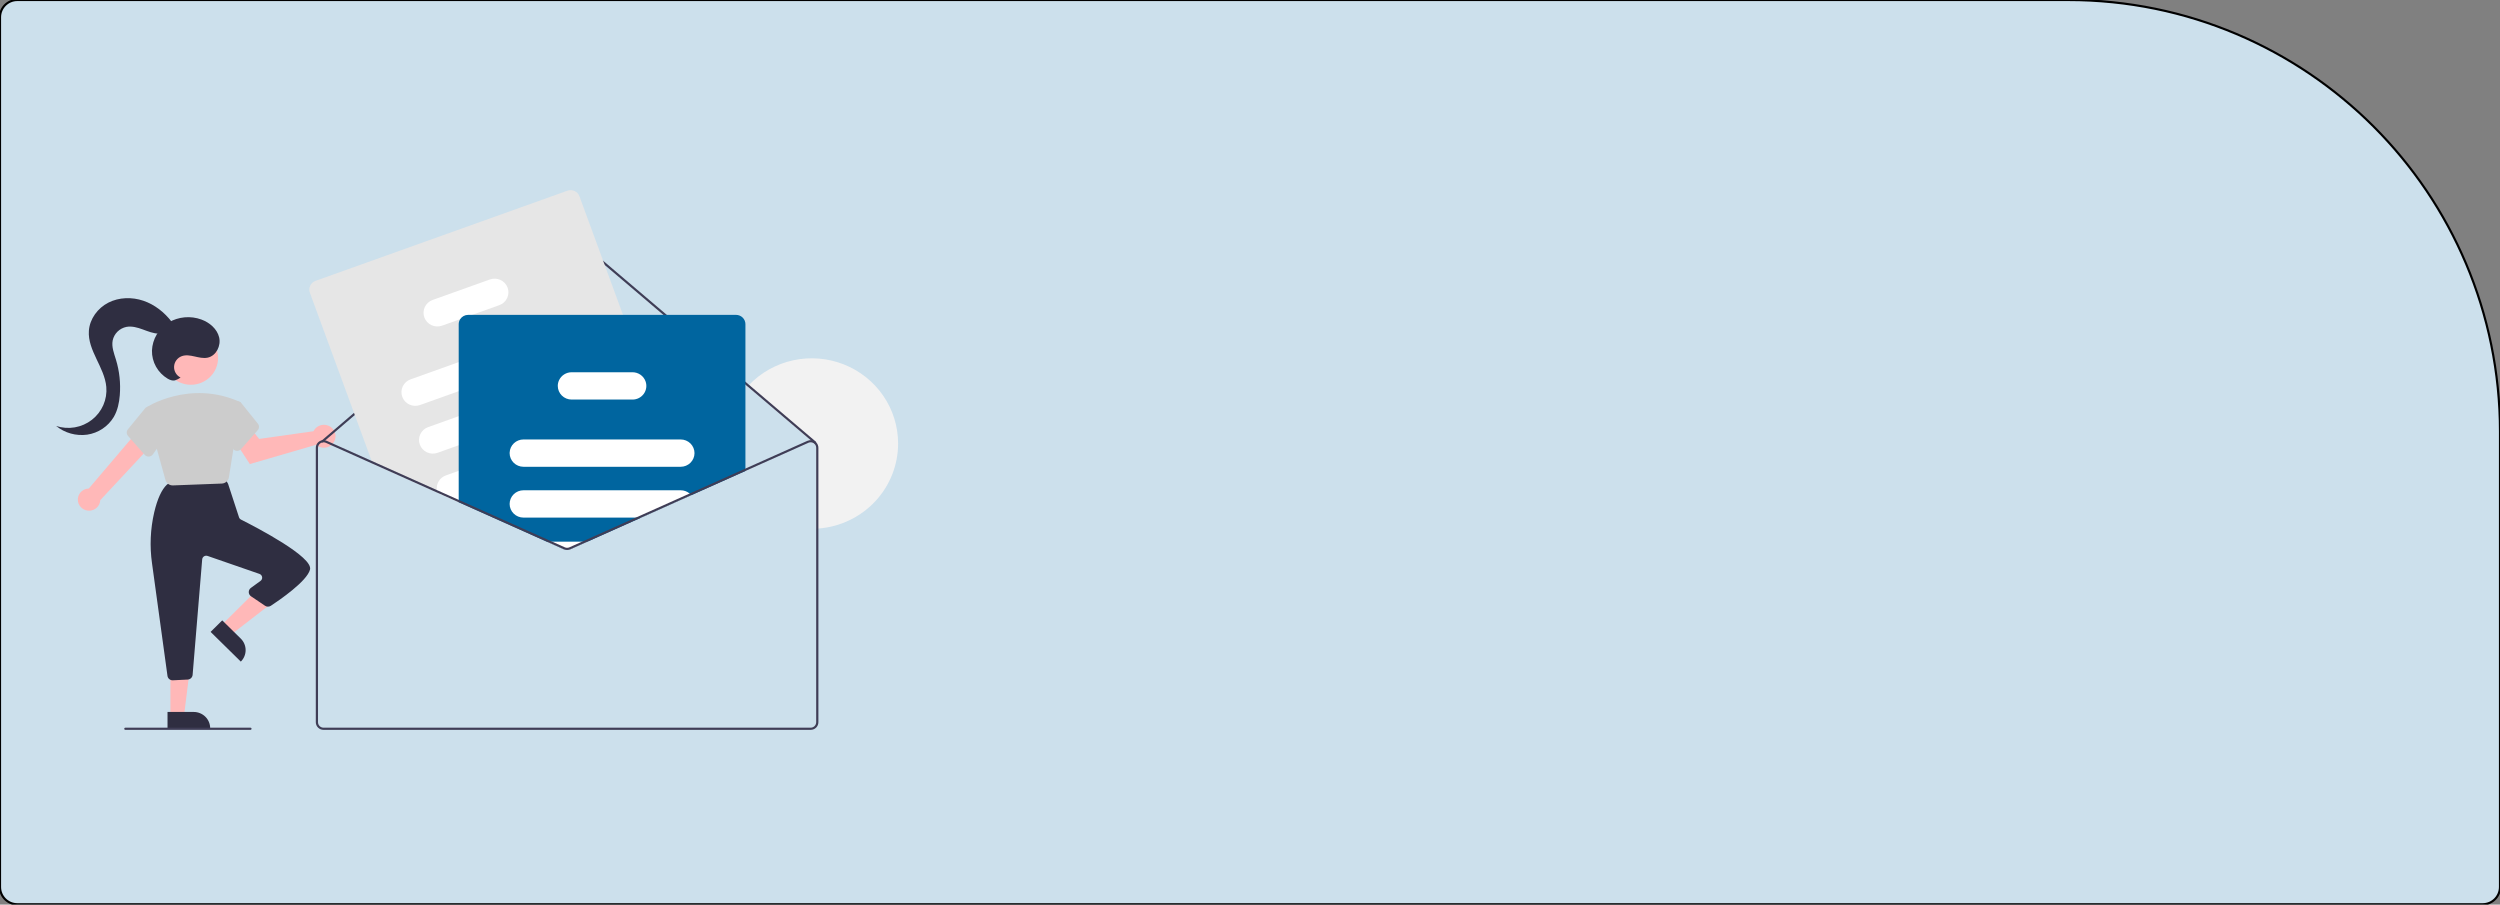 <svg width="1158" height="419" viewBox="0 0 1158 419" fill="none" xmlns="http://www.w3.org/2000/svg">
<rect x="0" y="0" width="1158" height="419" fill="#808080" stroke="none"/>
<path d="M0 8C0 3.582 3.582 0 8 0H958C1068.46 0 1158 89.543 1158 200V410.851C1158 415.269 1154.42 418.851 1150 418.851H8C3.582 418.851 0 415.269 0 410.851V8Z" fill="#CCE0EC"/>
<path d="M0 8C0 3.582 3.582 0 8 0H958C1068.46 0 1158 89.543 1158 200V410.851C1158 415.269 1154.42 418.851 1150 418.851H8C3.582 418.851 0 415.269 0 410.851V8Z" stroke="black"/>
<g clip-path="url(#clip0_1626_3941)">
<path d="M416 205.45C416.001 215.396 412.199 224.976 405.354 232.275C398.509 239.573 389.126 244.053 379.08 244.818C378.741 244.843 378.398 244.868 378.054 244.883V207.409C378.055 207.034 377.97 206.664 377.807 206.326C377.644 205.988 377.406 205.691 377.111 205.455C377.077 205.42 377.039 205.39 376.998 205.364C376.961 205.334 376.921 205.307 376.88 205.283C376.52 205.054 376.107 204.918 375.68 204.887C375.253 204.856 374.824 204.931 374.434 205.106L374.008 204.184C374.474 203.975 374.979 203.866 375.49 203.865L346.282 179.026C346.508 178.773 346.744 178.525 346.98 178.277C352.486 172.547 359.607 168.578 367.421 166.885C375.236 165.191 383.386 165.849 390.817 168.775C398.249 171.701 404.621 176.76 409.11 183.297C413.6 189.835 416 197.552 416 205.45Z" fill="#F2F2F2"/>
<path d="M36.142 232.373C35.996 231.64 36.016 230.885 36.198 230.161C36.38 229.436 36.721 228.76 37.197 228.18C37.673 227.599 38.272 227.129 38.951 226.802C39.631 226.475 40.375 226.299 41.131 226.286L64.187 199.193L69.943 206.458L46.446 231.673C46.383 232.928 45.856 234.117 44.964 235.014C44.073 235.912 42.879 236.455 41.609 236.541C40.339 236.627 39.081 236.251 38.073 235.482C37.065 234.714 36.378 233.608 36.142 232.373H36.142Z" fill="#FFB8B8"/>
<path d="M145.626 199.025C145.465 199.256 145.322 199.498 145.199 199.751L120.024 203.303L116.202 198.512L108.123 203.262L115.717 214.95L146.42 206.016C147.23 206.74 148.245 207.203 149.328 207.344C150.412 207.485 151.513 207.297 152.486 206.805C153.458 206.314 154.256 205.541 154.773 204.591C155.29 203.64 155.502 202.557 155.38 201.485C155.259 200.412 154.809 199.402 154.092 198.589C153.374 197.775 152.423 197.196 151.364 196.929C150.305 196.662 149.189 196.72 148.164 197.094C147.139 197.468 146.254 198.142 145.626 199.025Z" fill="#FFB8B8"/>
<path d="M102.623 289.55L107.078 293.929L126.308 279.05L119.733 272.587L102.623 289.55Z" fill="#FFB8B8"/>
<path d="M111.551 306.458L97.55 292.696L102.936 287.356L111.528 295.8C112.238 296.499 112.802 297.328 113.188 298.242C113.573 299.155 113.773 300.135 113.775 301.124C113.777 302.114 113.582 303.094 113.2 304.009C112.819 304.925 112.258 305.756 111.551 306.458L111.551 306.458Z" fill="#2F2E41"/>
<path d="M78.943 331.551H85.23L88.221 307.614H78.942L78.943 331.551Z" fill="#FFB8B8"/>
<path d="M97.355 337.312L77.597 337.313L77.596 329.777L89.72 329.777C90.723 329.777 91.716 329.971 92.642 330.35C93.568 330.729 94.409 331.284 95.118 331.983C95.827 332.683 96.39 333.514 96.773 334.428C97.157 335.342 97.354 336.322 97.355 337.312Z" fill="#2F2E41"/>
<path d="M77.576 313.062L70.415 260.93C69.295 253.051 69.642 245.037 71.442 237.282C72.911 231.049 74.896 226.732 77.342 224.451C77.728 224.093 78.222 223.871 78.749 223.817L102.391 221.386C102.847 221.34 103.306 221.423 103.715 221.625C104.125 221.827 104.468 222.139 104.704 222.527L105.481 223.805C105.576 223.96 105.652 224.126 105.708 224.298L110.707 239.595C110.781 239.827 110.902 240.041 111.061 240.225C111.22 240.41 111.415 240.562 111.634 240.672C119.504 244.638 145.069 258.028 143.606 263.805C142.232 269.233 129.362 278.035 125.45 280.603C125.051 280.866 124.582 281.004 124.103 281.001C123.624 280.997 123.157 280.851 122.763 280.583L116.269 276.197C115.952 275.983 115.692 275.697 115.51 275.363C115.327 275.029 115.229 274.657 115.222 274.278C115.215 273.899 115.301 273.523 115.471 273.183C115.641 272.843 115.891 272.549 116.201 272.324L120.679 269.067C120.953 268.867 121.166 268.598 121.297 268.287C121.427 267.977 121.47 267.637 121.419 267.305C121.369 266.973 121.227 266.66 121.01 266.401C120.794 266.142 120.509 265.946 120.188 265.835L96.139 257.505C95.869 257.412 95.581 257.38 95.297 257.414C95.013 257.448 94.74 257.545 94.5 257.699C94.26 257.853 94.059 258.059 93.912 258.301C93.766 258.544 93.677 258.817 93.654 259.098L89.22 312.598C89.171 313.171 88.913 313.708 88.494 314.109C88.075 314.509 87.524 314.746 86.942 314.776L80.081 315.115C80.039 315.117 79.998 315.118 79.956 315.118C79.374 315.12 78.811 314.913 78.373 314.534C77.934 314.156 77.651 313.632 77.576 313.062Z" fill="#2F2E41"/>
<path d="M88.419 178.224C95.375 178.224 101.014 172.657 101.014 165.791C101.014 158.924 95.375 153.358 88.419 153.358C81.463 153.358 75.825 158.924 75.825 165.791C75.825 172.657 81.463 178.224 88.419 178.224Z" fill="#FFB8B8"/>
<path d="M76.639 222.321L67.369 188.929L67.527 188.824C67.727 188.691 87.709 175.666 111.104 186.163L111.528 186.403L106.035 221.061C105.915 221.852 105.519 222.577 104.916 223.111C104.313 223.645 103.54 223.954 102.73 223.985L80.125 224.844C80.08 224.845 80.034 224.846 79.989 224.846C79.227 224.848 78.486 224.601 77.88 224.145C77.275 223.688 76.838 223.047 76.639 222.321Z" fill="#CCCCCC"/>
<path d="M67.016 210.668L59.295 201.903C58.923 201.482 58.714 200.945 58.703 200.386C58.694 199.828 58.884 199.284 59.24 198.85L67.312 189.007L73.508 190.675L76.793 202.025L70.803 210.472C70.594 210.768 70.319 211.014 69.999 211.189C69.68 211.364 69.323 211.464 68.958 211.482C68.915 211.484 68.872 211.485 68.829 211.485C68.485 211.486 68.145 211.413 67.832 211.272C67.519 211.131 67.241 210.925 67.016 210.668Z" fill="#CCCCCC"/>
<path d="M109.713 208.842C109.347 208.824 108.991 208.724 108.671 208.549C108.351 208.374 108.076 208.129 107.867 207.832L101.877 199.385L104.758 187.437L110.463 185.901L111.528 186.403L119.43 196.21C119.787 196.644 119.977 197.188 119.967 197.746C119.957 198.305 119.747 198.842 119.376 199.263L111.654 208.029C111.43 208.285 111.151 208.491 110.838 208.632C110.526 208.773 110.186 208.846 109.842 208.845C109.799 208.845 109.756 208.844 109.713 208.842Z" fill="#CCCCCC"/>
<path d="M378.053 204.928C378.058 205.054 378.014 205.177 377.93 205.273C377.842 205.375 377.716 205.438 377.58 205.448C377.445 205.459 377.311 205.416 377.207 205.328L375.489 203.865L346.281 179.026L264.359 109.347C263.892 108.952 263.296 108.735 262.681 108.736C262.066 108.737 261.471 108.955 261.005 109.352L150.685 203.967L149.69 204.817C149.652 204.85 149.609 204.878 149.562 204.898C149.48 204.934 149.39 204.948 149.3 204.938C149.172 204.925 149.054 204.866 148.967 204.771C148.922 204.722 148.888 204.664 148.866 204.601C148.845 204.538 148.836 204.471 148.84 204.405C148.844 204.339 148.862 204.274 148.891 204.214C148.921 204.155 148.962 204.102 149.013 204.058L149.151 203.936L260.334 108.587C260.987 108.033 261.819 107.728 262.68 107.726C263.541 107.724 264.375 108.026 265.03 108.577L346.979 178.277L377.874 204.559C377.928 204.605 377.972 204.662 378.003 204.725C378.033 204.789 378.051 204.858 378.053 204.928Z" fill="#3F3D56"/>
<path d="M315.766 219.877L314.417 216.212L309.771 203.557L299.762 176.308L288.573 145.85L268.395 90.911C267.999 89.84 267.189 88.967 266.142 88.484C265.095 88.001 263.897 87.947 262.811 88.335L146.147 130.091C145.062 130.482 144.177 131.282 143.688 132.315C143.199 133.349 143.144 134.531 143.537 135.604L172.145 213.489L172.632 214.82L202.661 228.255L211.101 232.031L212.471 232.644L248.207 248.635L249.591 248.139L273.031 239.751L308.387 227.096L313.151 225.39C314.237 224.999 315.122 224.2 315.612 223.167C316.102 222.134 316.158 220.951 315.766 219.877Z" fill="#E6E6E6"/>
<path d="M266.846 155.001C266.264 153.424 265.073 152.14 263.533 151.429C261.993 150.718 260.23 150.639 258.632 151.21L212.471 167.737L190.18 175.715C189.388 175.998 188.66 176.432 188.038 176.992C187.416 177.553 186.912 178.228 186.555 178.981C186.198 179.734 185.994 180.549 185.956 181.38C185.918 182.21 186.046 183.04 186.333 183.822C186.621 184.603 187.061 185.321 187.629 185.935C188.197 186.548 188.883 187.045 189.646 187.397C190.409 187.749 191.235 187.949 192.076 187.986C192.917 188.022 193.758 187.895 194.549 187.611L212.471 181.197L263.006 163.111C264.603 162.536 265.904 161.36 266.624 159.84C267.344 158.319 267.424 156.579 266.846 155.001Z" fill="white"/>
<path d="M274.974 177.133C274.392 175.556 273.2 174.271 271.661 173.561C270.121 172.85 268.358 172.771 266.759 173.341L258.939 176.141L212.471 192.774L198.308 197.842C196.711 198.415 195.409 199.59 194.69 201.11C193.97 202.63 193.891 204.369 194.47 205.946C195.049 207.524 196.239 208.809 197.778 209.521C199.316 210.233 201.078 210.313 202.677 209.743L212.471 206.235L271.133 185.237C271.267 185.192 271.395 185.136 271.523 185.08C273.012 184.435 274.198 183.255 274.839 181.779C275.479 180.304 275.528 178.642 274.974 177.133Z" fill="white"/>
<path d="M283.189 199.497C282.608 197.92 281.418 196.636 279.879 195.925C278.34 195.214 276.578 195.135 274.98 195.705L253.048 203.556L236.069 209.636L212.471 218.079L206.523 220.211C205.148 220.705 203.986 221.648 203.227 222.883C202.469 224.118 202.161 225.572 202.354 227.004C202.413 227.43 202.516 227.849 202.662 228.254L211.102 232.031L212.471 231.54H212.481L255.304 216.212L279.348 207.606C280.946 207.033 282.249 205.857 282.969 204.336C283.689 202.816 283.768 201.075 283.189 199.497H283.189Z" fill="white"/>
<path d="M235.125 133.245C234.543 131.668 233.352 130.383 231.812 129.673C230.272 128.962 228.509 128.883 226.911 129.453L200.4 138.939C198.802 139.512 197.501 140.688 196.781 142.208C196.062 143.727 195.983 145.467 196.562 147.044C197.141 148.621 198.33 149.907 199.869 150.619C201.408 151.331 203.17 151.41 204.768 150.84L213.158 147.838L218.711 145.849L231.285 141.349C232.882 140.776 234.183 139.6 234.903 138.081C235.623 136.561 235.703 134.822 235.125 133.245Z" fill="white"/>
<path d="M340.924 145.849H216.83C216.098 145.85 215.378 146.033 214.736 146.38C214.095 146.728 213.552 147.23 213.158 147.839C212.708 148.528 212.47 149.332 212.471 150.152V232.643L248.207 248.634L253.243 250.887L261.196 254.446C261.662 254.653 262.167 254.761 262.678 254.761C263.189 254.761 263.694 254.653 264.16 254.446L272.113 250.887L297.004 239.751L320.202 229.368L345.282 218.151V150.152C345.282 149.011 344.822 147.917 344.005 147.11C343.188 146.304 342.079 145.85 340.924 145.849Z" fill="#00659F"/>
<path d="M315.284 203.557H242.468C240.813 203.558 239.222 204.191 238.029 205.325C236.836 206.458 236.133 208.003 236.069 209.636C236.06 209.719 236.057 209.802 236.059 209.884C236.061 211.562 236.737 213.17 237.939 214.356C239.14 215.542 240.769 216.21 242.468 216.212H315.284C316.984 216.212 318.614 215.545 319.816 214.359C321.018 213.172 321.694 211.563 321.694 209.884C321.694 208.206 321.018 206.597 319.816 205.41C318.614 204.224 316.984 203.557 315.284 203.557Z" fill="white"/>
<path d="M319.432 228.604C318.277 227.628 316.805 227.093 315.284 227.095H242.468C240.768 227.095 239.138 227.762 237.936 228.949C236.734 230.135 236.059 231.745 236.059 233.423C236.059 235.101 236.734 236.711 237.936 237.897C239.138 239.084 240.768 239.751 242.468 239.751H297.003L320.202 229.368C319.967 229.093 319.71 228.837 319.432 228.604Z" fill="white"/>
<path d="M253.243 250.887L261.196 254.445C261.662 254.653 262.167 254.76 262.678 254.76C263.189 254.76 263.694 254.653 264.16 254.445L272.113 250.887H253.243Z" fill="white"/>
<path d="M298.998 176.581C298.547 175.363 297.728 174.311 296.651 173.567C295.574 172.824 294.292 172.425 292.978 172.425H264.775C263.544 172.426 262.339 172.777 261.304 173.436C260.269 174.095 259.448 175.033 258.94 176.14C258.56 176.96 258.364 177.851 258.365 178.752C258.368 180.43 259.044 182.038 260.245 183.224C261.447 184.41 263.076 185.078 264.775 185.08H292.978C294.009 185.08 295.025 184.835 295.94 184.364C296.854 183.894 297.64 183.213 298.231 182.379C298.822 181.544 299.2 180.582 299.334 179.572C299.468 178.563 299.352 177.537 298.998 176.581Z" fill="white"/>
<path d="M294.516 239.751L269.626 250.887L263.734 253.525C263.402 253.672 263.042 253.749 262.677 253.749C262.313 253.749 261.953 253.672 261.621 253.525L255.729 250.887H253.242L261.195 254.446C261.661 254.654 262.166 254.761 262.677 254.761C263.189 254.761 263.694 254.654 264.159 254.446L272.113 250.887L297.003 239.751H294.516ZM294.516 239.751L269.626 250.887L263.734 253.525C263.402 253.672 263.042 253.749 262.677 253.749C262.313 253.749 261.953 253.672 261.621 253.525L255.729 250.887H253.242L261.195 254.446C261.661 254.654 262.166 254.761 262.677 254.761C263.189 254.761 263.694 254.654 264.159 254.446L272.113 250.887L297.003 239.751H294.516ZM294.516 239.751L269.626 250.887L263.734 253.525C263.402 253.672 263.042 253.749 262.677 253.749C262.313 253.749 261.953 253.672 261.621 253.525L255.729 250.887H253.242L261.195 254.446C261.661 254.654 262.166 254.761 262.677 254.761C263.189 254.761 263.694 254.654 264.159 254.446L272.113 250.887L297.003 239.751H294.516ZM378.054 204.929C377.865 204.743 377.657 204.577 377.433 204.433C376.93 204.11 376.352 203.919 375.753 203.875C375.154 203.832 374.554 203.938 374.008 204.185L319.432 228.604L294.516 239.751L269.626 250.887L263.734 253.525C263.402 253.672 263.042 253.749 262.677 253.749C262.313 253.749 261.953 253.672 261.621 253.525L255.729 250.887L249.591 248.139L212.481 231.54L212.471 231.535L202.353 227.004L172.145 213.489L151.347 204.185C151.135 204.088 150.913 204.015 150.685 203.967C150.183 203.843 149.659 203.833 149.152 203.937C148.341 204.101 147.612 204.535 147.088 205.168C146.564 205.801 146.277 206.592 146.275 207.409V334.533C146.276 335.472 146.655 336.373 147.328 337.037C148.001 337.701 148.913 338.075 149.865 338.076H375.49C376.442 338.075 377.354 337.701 378.027 337.037C378.7 336.373 379.078 335.472 379.08 334.533V207.409C379.081 206.481 378.713 205.59 378.054 204.929V204.929ZM378.054 334.533C378.054 335.204 377.783 335.847 377.303 336.322C376.822 336.797 376.17 337.063 375.49 337.064H149.865C149.185 337.063 148.533 336.797 148.052 336.322C147.571 335.847 147.301 335.204 147.301 334.533V207.409C147.301 206.986 147.409 206.57 147.614 206.199C147.819 205.827 148.115 205.512 148.475 205.283C148.729 205.123 149.008 205.007 149.301 204.939C149.387 204.92 149.474 204.907 149.562 204.898C149.663 204.884 149.764 204.877 149.865 204.878C150.229 204.879 150.59 204.956 150.921 205.106L172.632 214.82L202.661 228.255L211.102 232.031L212.471 232.644L248.207 248.635L253.242 250.887L261.195 254.446C261.661 254.654 262.166 254.761 262.677 254.761C263.188 254.761 263.694 254.654 264.159 254.446L272.113 250.887L297.003 239.751L320.202 229.368L374.434 205.106C374.824 204.931 375.252 204.856 375.679 204.887C376.107 204.918 376.519 205.054 376.88 205.283C376.921 205.307 376.96 205.334 376.998 205.364C377.039 205.39 377.076 205.421 377.11 205.455C377.405 205.691 377.643 205.989 377.806 206.327C377.97 206.665 378.054 207.035 378.054 207.409L378.054 334.533ZM294.516 239.751L269.626 250.887L263.734 253.525C263.402 253.672 263.042 253.749 262.677 253.749C262.313 253.749 261.953 253.672 261.621 253.525L255.729 250.887H253.242L261.195 254.446C261.661 254.654 262.166 254.761 262.677 254.761C263.189 254.761 263.694 254.654 264.159 254.446L272.113 250.887L297.003 239.751H294.516ZM294.516 239.751L269.626 250.887L263.734 253.525C263.402 253.672 263.042 253.749 262.677 253.749C262.313 253.749 261.953 253.672 261.621 253.525L255.729 250.887H253.242L261.195 254.446C261.661 254.654 262.166 254.761 262.677 254.761C263.189 254.761 263.694 254.654 264.159 254.446L272.113 250.887L297.003 239.751H294.516ZM211.102 232.031L212.471 232.644V231.54L211.102 232.031ZM294.516 239.751L269.626 250.887L263.734 253.525C263.402 253.672 263.042 253.749 262.677 253.749C262.313 253.749 261.953 253.672 261.621 253.525L255.729 250.887H253.242L261.195 254.446C261.661 254.654 262.166 254.761 262.677 254.761C263.189 254.761 263.694 254.654 264.159 254.446L272.113 250.887L297.003 239.751H294.516Z" fill="#3F3D56"/>
<path d="M116.007 338.075H58.062C57.926 338.075 57.796 338.022 57.7 337.927C57.603 337.832 57.549 337.703 57.549 337.569C57.549 337.435 57.603 337.306 57.7 337.211C57.796 337.116 57.926 337.063 58.062 337.063H116.007C116.143 337.063 116.273 337.116 116.369 337.211C116.465 337.306 116.52 337.435 116.52 337.569C116.52 337.703 116.465 337.832 116.369 337.927C116.273 338.022 116.143 338.075 116.007 338.075Z" fill="#3F3D56"/>
<path d="M83.631 174.883C82.685 174.409 81.898 173.675 81.367 172.769C80.835 171.863 80.58 170.824 80.634 169.778C80.687 168.732 81.047 167.724 81.669 166.876C82.291 166.027 83.149 165.375 84.139 164.998C87.939 163.55 92.2 166.505 96.183 165.665C100.154 164.828 102.451 160.142 101.503 156.244C100.556 152.347 97.106 149.411 93.302 148.009C90.818 147.096 88.158 146.746 85.518 146.984C82.878 147.223 80.326 148.045 78.052 149.389C75.8 150.772 73.925 152.678 72.59 154.939C71.254 157.2 70.499 159.75 70.388 162.365C70.336 164.983 70.984 167.568 72.266 169.86C73.549 172.152 75.42 174.07 77.692 175.42C78.705 175.997 79.883 176.459 81.022 176.2C81.957 175.9 82.838 175.456 83.631 174.883Z" fill="#2F2E41"/>
<path d="M79.549 149.086C76.198 144.698 71.674 141.093 66.41 139.306C61.146 137.518 55.13 137.662 50.186 140.187C45.242 142.713 41.555 147.729 41.17 153.212C40.53 162.336 48.427 170.092 49.238 179.203C49.495 182.091 49.02 184.996 47.856 187.658C46.692 190.319 44.876 192.654 42.571 194.45C40.266 196.246 37.545 197.448 34.652 197.948C31.759 198.447 28.786 198.228 26 197.311C27.984 198.924 30.285 200.114 32.757 200.806C35.23 201.499 37.82 201.679 40.367 201.336C42.909 200.96 45.334 200.029 47.467 198.612C49.6 197.196 51.387 195.328 52.698 193.145C54.475 190.097 55.205 186.555 55.489 183.049C55.934 177.505 55.331 171.927 53.71 166.601C52.825 163.694 51.623 160.704 52.185 157.72C52.505 156.168 53.28 154.743 54.414 153.622C55.548 152.501 56.99 151.734 58.562 151.416C61.102 150.946 63.699 151.711 66.124 152.592C68.549 153.473 70.994 154.492 73.578 154.55C76.161 154.608 78.975 153.441 79.974 151.088L79.549 149.086Z" fill="#2F2E41"/>
</g>
<defs>
<clipPath id="clip0_1626_3941">
<rect width="390" height="250" fill="white" transform="translate(26 88.076)"/>
</clipPath>
</defs>
</svg>
